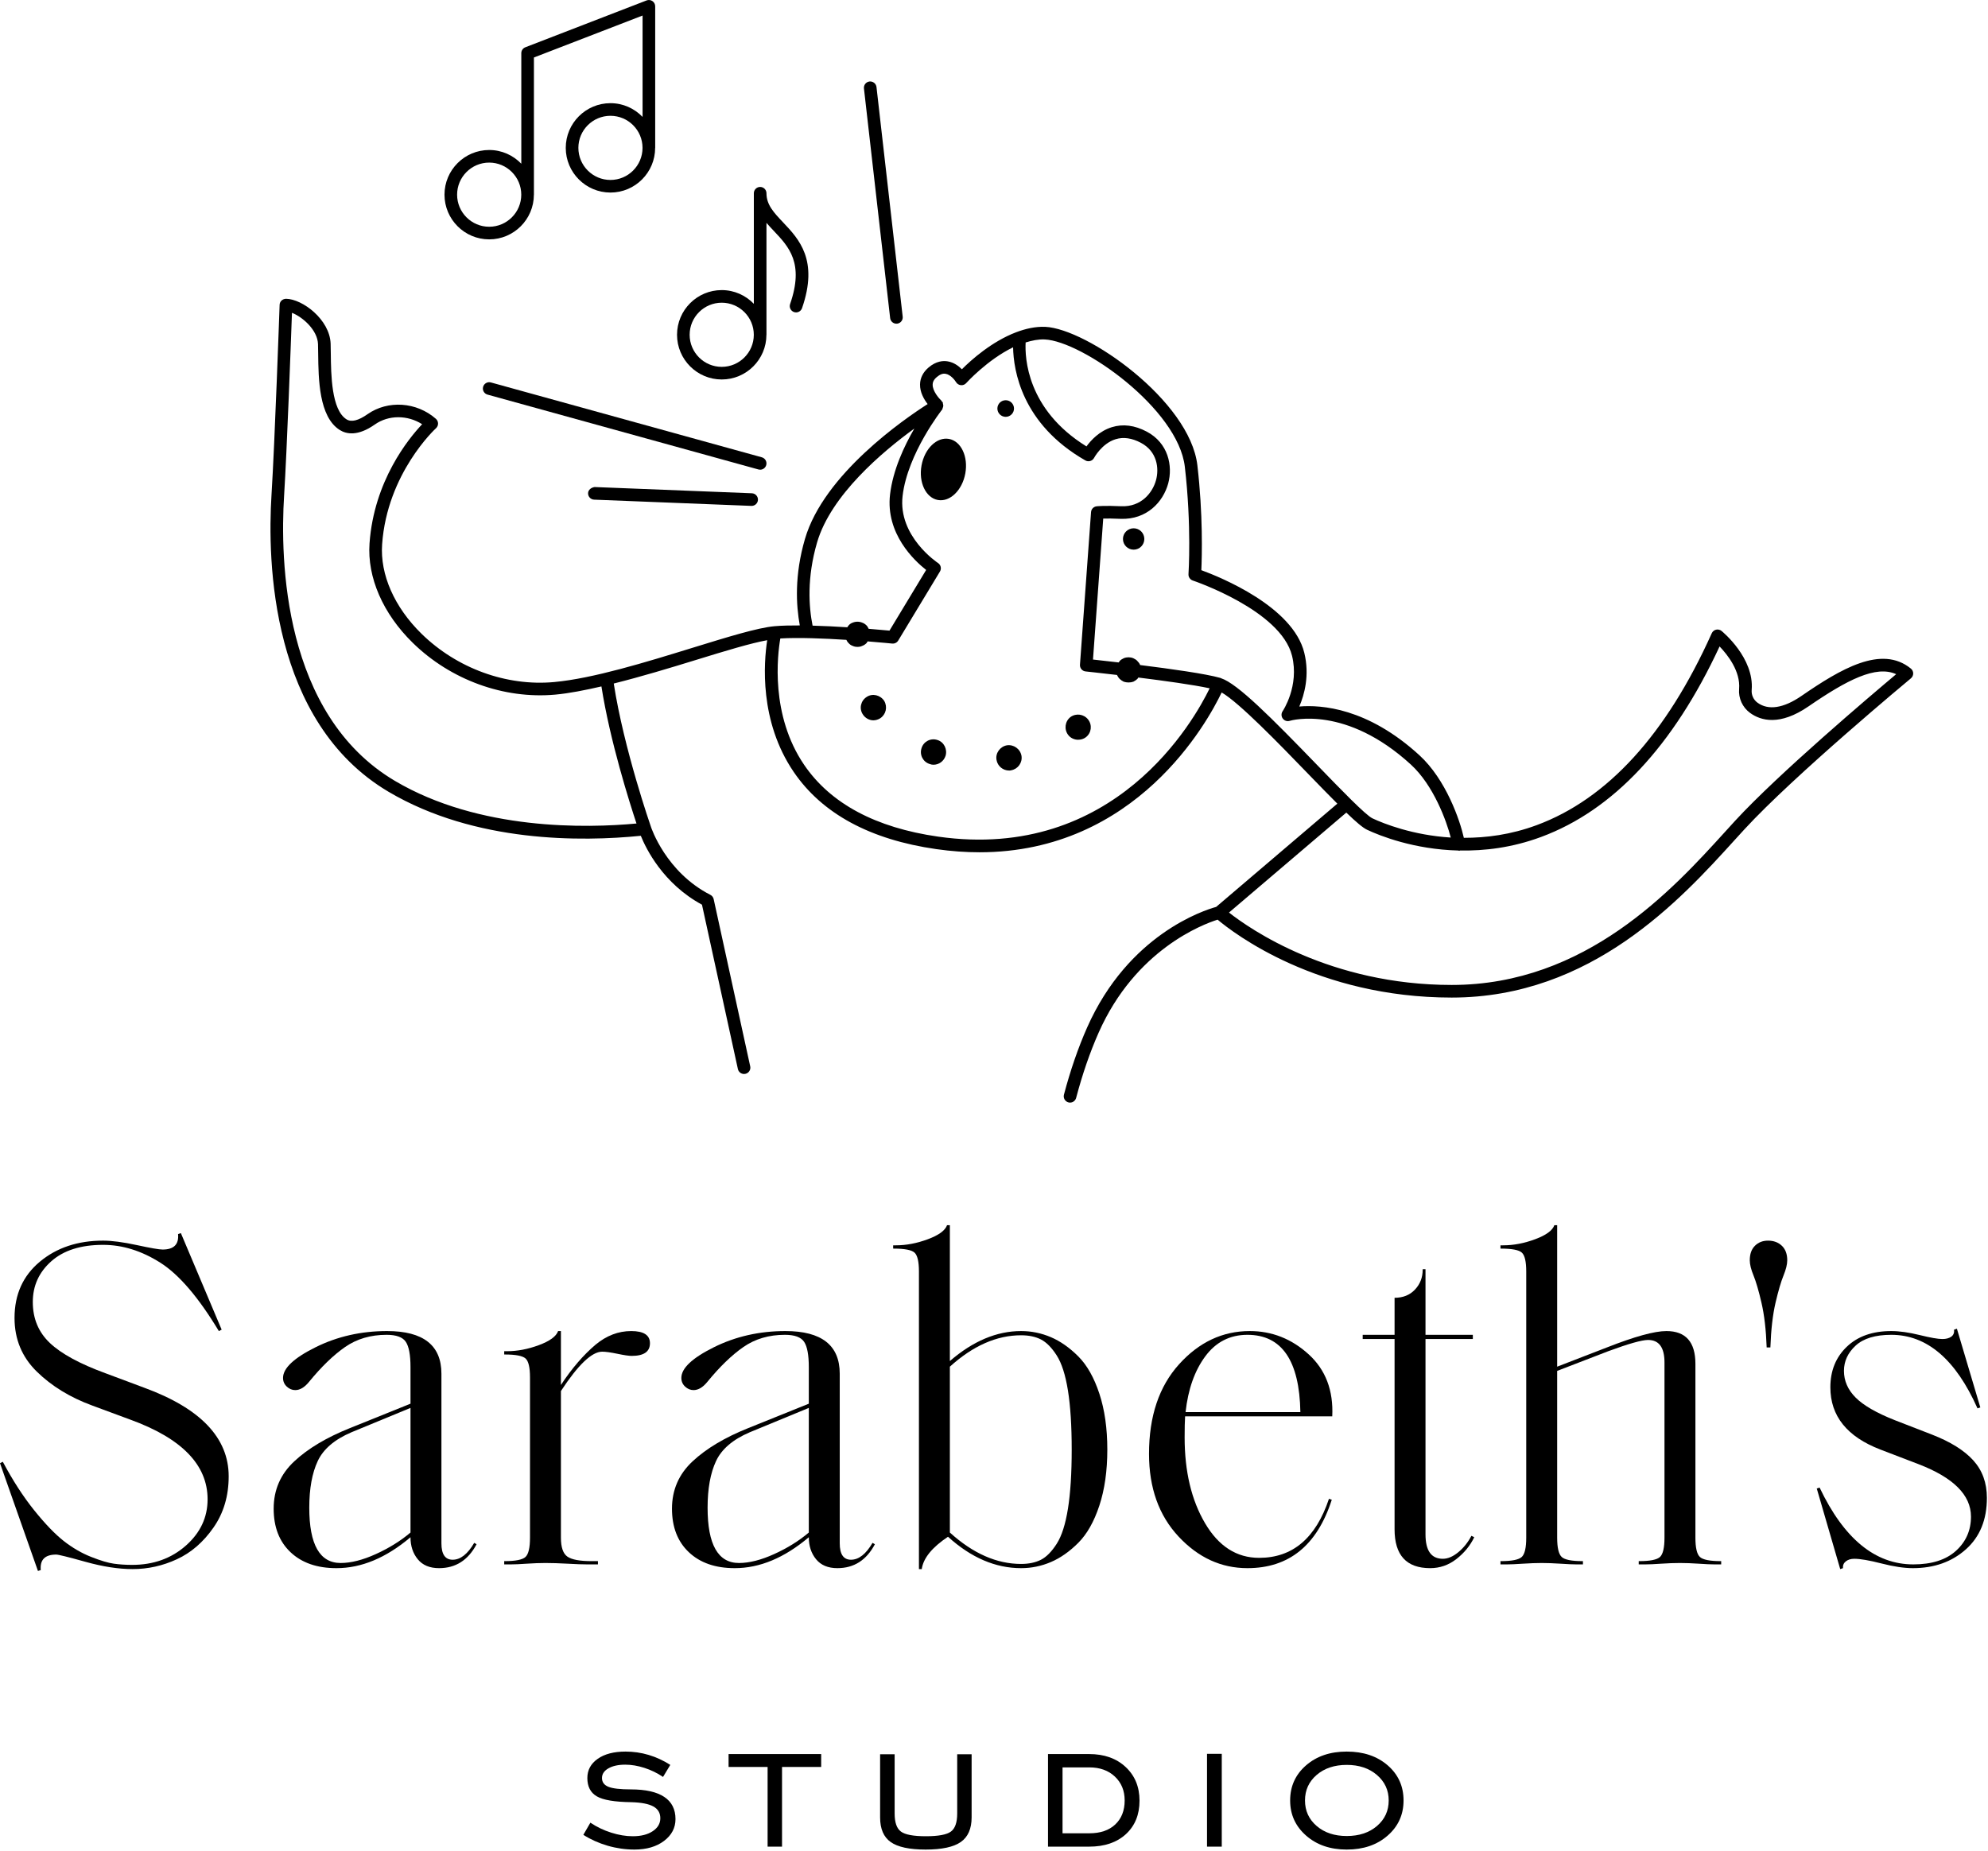 <svg viewBox="0 0 1044 972" xmlns="http://www.w3.org/2000/svg">
<path d="M498.353 230.523C492.005 229.37 485.552 235.617 483.942 244.475C482.333 253.331 486.175 261.449 492.525 262.602C498.874 263.755 505.326 257.511 506.936 248.651C508.546 239.794 504.704 231.678 498.353 230.523Z" />
<path d="M528.14 218.929C530.549 218.929 532.502 216.976 532.502 214.566C532.502 212.157 530.549 210.205 528.14 210.205C525.73 210.205 523.777 212.157 523.777 214.566C523.777 216.976 525.73 218.929 528.14 218.929Z" />
<path d="M911.146 431.145L905.96 436.841C878.641 466.933 832.921 517.313 762.377 517.313C698.469 517.313 656.38 487.913 645.405 479.288L707.014 426.79C712.119 431.725 715.684 434.747 717.928 435.804C724.649 438.972 742.543 446.119 765.863 446.71C766.049 446.723 766.168 446.871 766.363 446.858C766.488 446.846 766.551 446.718 766.671 446.692C779.575 446.934 794.028 445.247 809.281 439.598C847.161 425.573 878.694 391.912 903.042 339.527C907.255 343.908 914.069 352.536 913.298 361.85C912.877 366.723 915.087 371.531 919.028 374.412C924.728 378.572 934.704 381.343 949.77 370.981C970.056 357.047 985.166 349.274 995.781 354.089C982.359 365.356 933.803 406.499 911.146 431.145V431.145ZM691.691 401.789C667.602 376.877 649.86 359.031 641.257 356.227C641.227 356.212 641.221 356.175 641.189 356.161C641.164 356.15 641.138 356.172 641.112 356.161C641.039 356.14 640.939 356.071 640.866 356.05C633.279 353.884 614.83 351.294 598.743 349.289C598.477 348.501 597.949 347.836 597.291 347.179C596.76 346.511 595.964 346.117 595.167 345.714C593.576 345.054 591.718 345.054 590.131 345.714C589.337 346.117 588.542 346.511 588.01 347.179C587.776 347.412 587.675 347.686 587.495 347.928C581.774 347.257 576.958 346.724 573.985 346.401L579.364 272.368C581.319 272.303 584.347 272.31 588.527 272.498C602.261 272.989 610.829 263.618 613.477 253.936C616 244.687 613.509 232.689 602.248 226.715C595.886 223.337 589.711 222.553 583.861 224.366C577.305 226.405 572.871 231.278 570.562 234.463C539.183 215.061 538.188 187.733 538.614 179.86C541.914 178.852 545.254 178.14 548.589 178.278C568.315 179.158 618.662 214.652 622.214 245.141C625.819 276.045 624.156 301.278 624.135 301.531C624.034 303.039 624.964 304.424 626.401 304.903C626.861 305.059 672.625 320.526 678.513 344.422C682.436 360.354 673.66 373.423 673.57 373.55C672.78 374.703 672.805 376.237 673.626 377.37C674.455 378.508 675.898 379.019 677.245 378.604C678.436 378.244 706.886 370.379 740.942 401.574C752.79 412.421 759.62 431.086 761.868 439.894C741.915 438.658 726.682 432.601 720.749 429.812C717.151 428.117 704.206 414.733 691.691 401.789V401.789ZM492.69 439.415C459.838 434.723 436.158 422.04 422.315 401.731C404.466 375.546 408.288 344.016 409.79 335.331C419.269 334.76 432.752 335.304 444.453 336.057C444.773 336.675 445.122 337.284 445.652 337.767C446.182 338.427 446.979 338.958 447.774 339.223C448.571 339.618 449.497 339.754 450.291 339.754C451.225 339.754 452.015 339.618 452.81 339.223C453.607 338.958 454.402 338.427 455.063 337.767C455.288 337.542 455.422 337.167 455.627 336.866C463.139 337.465 468.385 337.99 468.53 338.007C469.826 338.131 471.042 337.521 471.703 336.428L493.609 300.179C494.536 298.644 494.084 296.657 492.58 295.687C492.366 295.544 471.508 281.726 473.999 260.467C476.614 238.145 494.639 215.26 494.821 215.033C494.984 214.825 494.927 214.556 495.035 214.323C495.197 213.974 495.324 213.627 495.359 213.25C495.394 212.824 495.311 212.41 495.174 211.989C495.1 211.752 495.205 211.502 495.072 211.28C494.984 211.128 494.795 211.12 494.689 210.989C494.577 210.845 494.595 210.643 494.457 210.516C493.131 209.305 489.714 205.416 489.785 201.999C489.804 201.073 490.044 199.656 491.94 198.051C493.602 196.646 495.091 196.05 496.586 196.329C499.188 196.757 501.427 199.629 502.074 200.705C502.618 201.611 503.569 202.207 504.625 202.303C505.674 202.419 506.715 201.987 507.414 201.196C507.568 201.02 518.532 188.949 532.027 182.408C532.233 194.35 536.484 222.662 569.972 241.821C570.75 242.268 571.68 242.371 572.541 242.125C573.409 241.873 574.134 241.277 574.555 240.488C574.593 240.409 578.618 232.916 585.875 230.676C589.964 229.421 594.417 230.061 599.142 232.567C607.717 237.115 608.779 245.982 607.083 252.188C605.277 258.809 599.303 266.317 588.826 265.884C580.166 265.475 576.094 265.89 575.927 265.916C574.328 266.077 573.078 267.364 572.963 268.97L567.145 349.113C567.014 350.9 568.328 352.459 570.101 352.645C570.294 352.667 577.186 353.399 586.576 354.498C586.964 355.279 587.36 355.932 588.01 356.588C588.542 357.118 589.337 357.649 590.131 358.045C590.923 358.309 591.855 358.445 592.65 358.445C593.576 358.445 594.372 358.309 595.167 358.045C595.964 357.649 596.76 357.118 597.291 356.588C597.513 356.364 597.608 356.092 597.794 355.853C611.411 357.547 626.632 359.65 635.253 361.509C627.081 378.372 585.545 452.617 492.69 439.415V439.415ZM429.104 284.853C436.37 260.041 463.392 237.264 480.165 225.083C474.817 234.288 468.915 246.885 467.41 259.689C465.004 280.271 480.103 294.426 486.367 299.344L467.114 331.212C464.868 330.999 460.98 330.644 456.171 330.259C455.881 329.599 455.506 328.93 455.063 328.488C454.402 327.826 453.607 327.295 452.81 327.031C451.225 326.363 449.368 326.363 447.774 327.031C446.979 327.295 446.182 327.826 445.652 328.488C445.348 328.76 445.206 329.135 444.97 329.458C439.095 329.077 432.858 328.766 426.73 328.598C424.764 318.759 423.656 303.47 429.104 284.853ZM334.26 432.519C308.228 434.957 251.788 436.347 207.478 410.183C148.517 375.357 147.082 293.751 149.198 260.285C150.686 236.644 152.769 179.768 153.326 164.293C158.97 166.506 166.736 173.348 167.002 180.706C167.054 182.156 167.073 183.858 167.092 185.741C167.235 198.97 167.448 218.949 178.438 225.848C181.88 228.009 187.868 229.271 196.831 222.961C204.099 217.848 214.06 217.926 221.689 222.806C214.558 230.346 196.371 252.577 194.055 285.434C192.805 303.24 201.07 322.254 216.739 337.6C236.653 357.104 264.612 367.273 291.587 364.826C298.912 364.157 307.24 362.498 315.841 360.521C320.346 389.225 330.589 421.489 334.26 432.519V432.519ZM1003.49 351.144C988.059 338.563 966.624 351.358 946.033 365.519C936.609 371.998 928.611 373.209 922.94 369.053C920.846 367.532 919.682 364.983 919.9 362.393C921.282 345.579 904.748 331.936 904.054 331.366C903.254 330.72 902.201 330.486 901.201 330.713C900.187 330.953 899.361 331.638 898.934 332.577C875.081 385.711 844.148 419.625 806.988 433.377C793.348 438.428 780.431 440.052 768.741 440.036C766.692 430.825 759.38 409.464 745.421 396.683C718.224 371.771 693.872 370.102 682.331 371.073C684.998 364.878 687.846 354.627 684.946 342.842C678.966 318.566 640.977 303.156 630.88 299.46C631.209 292.211 631.812 270.213 628.803 244.378C624.848 210.477 570.866 172.635 548.886 171.658C543.665 171.459 538.505 172.654 533.586 174.52C533.574 174.526 533.563 174.53 533.551 174.536C520.869 179.357 509.982 189.055 505.136 193.954C503.421 192.206 500.91 190.342 497.719 189.798C495.337 189.372 491.655 189.612 487.668 192.989C484.777 195.43 483.216 198.51 483.158 201.896C483.082 206.05 485.229 209.721 487.153 212.222C474.792 220.111 432.682 249.054 422.749 282.988C417.148 302.1 418.066 317.878 420.016 328.488C415.127 328.465 410.51 328.558 406.73 328.895C397.941 329.672 382.137 334.545 363.827 340.187C339.253 347.774 311.399 356.361 290.979 358.225C265.977 360.529 239.922 351.028 221.372 332.868C207.095 318.883 199.55 301.764 200.67 285.901C203.296 248.525 228.693 225.16 228.951 224.929C229.651 224.295 230.052 223.396 230.045 222.45C230.039 221.504 229.631 220.606 228.925 219.985C218.802 211.06 203.698 210.044 193.012 217.539C188.217 220.915 184.496 221.849 181.966 220.238C174.037 215.26 173.843 196.738 173.72 185.671C173.7 183.728 173.681 181.969 173.629 180.472C173.169 167.871 158.912 157.045 150.2 156.921C148.272 157.011 146.908 158.32 146.842 160.119C146.816 160.843 144.297 232.603 142.583 259.872C140.39 294.554 141.994 379.195 204.112 415.89C249.552 442.724 305.546 442.095 336.521 438.969C339.246 445.732 348.217 464.101 368.643 475.154L387.501 561.464C387.839 563.018 389.211 564.073 390.733 564.073C390.971 564.073 391.204 564.046 391.442 563.995C393.235 563.606 394.37 561.84 393.974 560.054L374.784 472.235C374.578 471.265 373.942 470.442 373.057 469.989C349.654 458.016 341.973 434.632 341.893 434.401C341.887 434.379 341.865 434.372 341.858 434.353C341.854 434.337 341.867 434.321 341.861 434.304C341.715 433.895 327.662 393.558 322.312 358.999C336.642 355.41 351.69 350.871 365.781 346.523C381.046 341.817 394.233 337.817 402.903 336.239C401.097 347.948 398.665 378.747 416.799 405.406C431.731 427.351 456.946 441.002 491.758 445.98C499.647 447.105 507.182 447.629 514.377 447.629C596.79 447.629 634.161 379.167 641.552 363.697C650.753 369.031 671.386 390.318 686.927 406.39C693.068 412.742 697.966 417.747 702.305 422.09L638.666 476.322C632.379 478.051 592.588 490.732 570.911 539.641C566.207 550.255 562.109 562.125 558.731 574.939C558.264 576.706 559.318 578.518 561.094 578.985C561.371 579.062 561.656 579.094 561.934 579.094C563.403 579.094 564.75 578.109 565.136 576.622C568.424 564.156 572.406 552.617 576.968 542.326C596.261 498.797 631.546 485.504 639.429 483.018C647.849 490.105 691.788 523.939 762.377 523.939C835.854 523.939 882.814 472.203 910.87 441.293L916.032 435.637C942.033 407.341 1002.91 356.769 1003.52 356.265C1004.27 355.631 1004.72 354.691 1004.72 353.703C1004.71 352.705 1004.27 351.773 1003.49 351.144" />
<path d="M528.758 391.447C525.18 392.107 522.663 395.556 523.329 399.134C523.86 402.312 526.642 404.702 529.956 404.702C530.221 404.702 530.616 404.702 531.018 404.572C534.591 403.905 536.978 400.592 536.448 397.012C535.787 393.304 532.338 390.916 528.758 391.447" />
<path d="M492.309 388.662C488.731 387.472 485.021 389.46 483.961 392.902C482.77 396.481 484.756 400.195 488.198 401.258C488.866 401.523 489.526 401.652 490.192 401.652C493.105 401.652 495.623 399.795 496.554 397.012C497.616 393.568 495.759 389.725 492.309 388.662" />
<path d="M455.198 365.999C452.015 367.986 451.09 372.095 453.076 375.143C454.273 377.13 456.526 378.328 458.641 378.328C459.838 378.328 461.166 377.927 462.22 377.267C465.27 375.273 466.2 371.298 464.345 368.121C462.355 365.073 458.247 364.011 455.198 365.999" />
<path d="M562.16 376.599C559.248 378.852 558.717 383.096 560.969 386.011C562.16 387.602 564.153 388.528 566.141 388.528C567.597 388.528 569.053 388.131 570.251 387.208C573.162 384.955 573.693 380.844 571.442 377.927C569.189 375.014 565.08 374.483 562.16 376.599" />
<path d="M595.333 277.467C592.234 277.467 589.721 279.978 589.721 283.079C589.721 286.178 592.234 288.69 595.333 288.69C598.433 288.69 600.946 286.178 600.946 283.079C600.946 279.978 598.433 277.467 595.333 277.467Z" />
<path d="M379.017 158.986C388.304 158.986 395.864 166.545 395.864 175.832C395.864 185.12 388.304 192.68 379.017 192.68C369.729 192.68 362.17 185.12 362.17 175.832C362.17 166.545 369.729 158.986 379.017 158.986ZM379.017 199.307C391.95 199.307 402.465 188.797 402.487 175.87C402.487 175.848 402.51 175.835 402.51 175.813V117.048C403.765 118.52 405.094 119.938 406.419 121.338C414.265 129.629 422.379 138.198 414.925 159.678C414.329 161.406 415.24 163.296 416.968 163.899C417.33 164.021 417.694 164.08 418.056 164.08C419.427 164.08 420.71 163.218 421.188 161.852C429.959 136.568 419.577 125.597 411.234 116.782C406.361 111.631 402.51 107.567 402.51 101.495C402.51 99.665 401.028 98.183 399.196 98.183C397.365 98.183 395.882 99.665 395.882 101.495V159.574C391.611 155.144 385.644 152.358 379.017 152.358C366.073 152.358 355.544 162.889 355.544 175.832C355.544 188.776 366.073 199.307 379.017 199.307" />
<path d="M256.898 85.396C266.185 85.396 273.744 92.958 273.744 102.246C273.744 111.534 266.185 119.093 256.898 119.093C247.61 119.093 240.051 111.534 240.051 102.246C240.051 92.958 247.61 85.396 256.898 85.396ZM320.581 94.514C311.295 94.514 303.736 86.952 303.736 77.659C303.736 68.367 311.295 60.82 320.581 60.82C329.869 60.82 337.428 68.367 337.428 77.659C337.428 86.952 329.869 94.514 320.581 94.514ZM256.898 125.72C269.829 125.72 280.345 115.212 280.368 102.282C280.368 102.262 280.391 102.249 280.391 102.227V30.194L337.449 8.162V61.401C333.176 56.966 327.208 54.188 320.581 54.188C307.637 54.188 297.107 64.717 297.107 77.659C297.107 90.602 307.637 101.133 320.581 101.133C333.514 101.133 344.031 90.631 344.051 77.689C344.052 77.674 344.076 77.659 344.076 77.645V3.32C344.076 2.229 343.538 1.211 342.639 0.586C341.731 -0.039 340.58 -0.17 339.57 0.222L275.886 24.828C274.603 25.322 273.763 26.544 273.763 27.911V85.992C269.49 81.557 263.524 78.779 256.898 78.779C243.953 78.779 233.425 89.308 233.425 102.246C233.425 115.191 243.953 125.72 256.898 125.72" />
<path d="M470.751 170.008C470.88 170.008 471.002 170.002 471.132 169.989C472.951 169.781 474.258 168.138 474.05 166.318L460.292 45.725C460.078 43.893 458.435 42.613 456.623 42.802C454.804 43.005 453.496 44.649 453.704 46.467L467.463 167.069C467.658 168.759 469.094 170.008 470.751 170.008Z" />
<path d="M399.196 246.694C400.652 246.694 401.985 245.73 402.387 244.261C402.878 242.5 401.844 240.675 400.076 240.184L257.778 200.86C256.043 200.379 254.185 201.416 253.706 203.177C253.215 204.936 254.25 206.763 256.017 207.254L398.318 246.576C398.609 246.656 398.905 246.694 399.196 246.694Z" />
<path d="M312.272 255.8C310.659 256.014 308.905 257.159 308.828 258.985C308.757 260.809 310.182 262.35 312.013 262.427L394.595 265.702C394.64 265.702 394.679 265.702 394.724 265.702C396.497 265.702 397.967 264.303 398.039 262.519C398.11 260.692 396.685 259.152 394.854 259.074L312.272 255.8Z" />
<path d="M120.095 775.378C120.095 785.711 117.426 794.698 112.095 802.324C106.761 809.965 100.363 815.498 92.9 818.937C85.431 822.391 77.683 824.111 69.645 824.111C62.262 824.111 54.017 822.832 44.912 820.297C35.807 817.751 30.678 816.484 29.531 816.484C23.624 816.484 20.917 819.192 21.409 824.604L19.934 825.097L0 768.498L1.478 767.75C6.726 777.604 12.218 786.085 17.965 793.231C23.705 800.364 28.873 805.737 33.469 809.351C38.06 812.952 42.859 815.738 47.865 817.711C52.868 819.685 56.848 820.871 59.799 821.271C62.754 821.684 65.954 821.898 69.398 821.898C80.553 821.898 89.946 818.537 97.576 811.804C105.205 805.084 109.019 796.951 109.019 787.445C109.019 769.391 95.484 755.445 68.413 745.606L48.481 738.224C36.829 733.959 27.11 728.011 19.318 720.381C11.525 712.751 7.629 703.361 7.629 692.203C7.629 679.899 12.058 670.058 20.917 662.67C29.778 655.29 40.849 651.6 54.142 651.6C58.733 651.6 64.637 652.38 71.857 653.936C79.076 655.498 83.587 656.275 85.394 656.275C91.3 656.275 94.008 653.567 93.513 648.153L94.991 647.659L116.401 698.358L114.925 699.091C104.258 681.373 94.008 669.402 84.163 663.165C74.32 656.931 64.311 653.816 54.142 653.816C42.491 653.816 33.425 656.688 26.947 662.428C20.464 668.172 17.225 675.309 17.225 683.839C17.225 692.537 20.218 699.706 26.208 705.369C32.195 711.027 41.915 716.319 55.372 721.24L75.795 728.872C105.329 739.699 120.095 755.205 120.095 775.378" />
<path d="M178.906 820.911C184.319 820.911 190.471 819.352 197.361 816.231C204.253 813.112 210.32 809.351 215.571 804.911V739.456L184.564 752.25C175.704 756.031 169.798 761.071 166.846 767.391C163.893 773.698 162.417 781.871 162.417 791.871C162.417 811.231 167.912 820.911 178.906 820.911V820.911ZM230.583 823.618C225.663 823.618 221.927 822.058 219.387 818.937C216.841 815.831 215.571 811.964 215.571 807.378C202.776 818.204 189.813 823.618 176.688 823.618C166.513 823.618 158.479 820.831 152.572 815.244C146.666 809.671 143.714 802.045 143.714 792.364C143.714 782.524 147.321 774.23 154.542 767.51C161.759 760.777 171.522 754.952 183.826 750.034L215.571 737.24V718.043C215.571 711.641 214.751 707.214 213.111 704.754C211.47 702.293 208.104 701.063 203.021 701.063C194.655 701.063 187.394 703.198 181.241 707.459C175.09 711.728 168.731 717.88 162.169 725.919C159.869 728.708 157.494 730.101 155.032 730.101C153.39 730.101 151.916 729.486 150.604 728.255C149.288 727.025 148.635 725.51 148.635 723.701C148.635 718.621 154.334 713.244 165.74 707.585C177.139 701.923 189.648 699.091 203.268 699.091C222.298 699.091 231.813 706.563 231.813 721.489V810.577C231.813 816.324 233.784 819.192 237.722 819.192C241.818 819.192 245.595 816.231 249.038 810.324L250.272 811.058C245.844 819.432 239.279 823.618 230.583 823.618" />
<path d="M314.013 821.645H308.351C305.891 821.645 302.444 821.524 298.015 821.271C293.585 821.031 289.73 820.911 286.448 820.911C283.493 820.911 280.211 821.031 276.606 821.271C272.994 821.524 270.206 821.645 268.237 821.645H264.79V819.925H265.038C270.78 819.925 274.426 819.192 275.988 817.711C277.547 816.231 278.328 812.87 278.328 807.618V723.457C278.328 718.21 277.547 714.885 275.988 713.488C274.426 712.099 270.78 711.398 265.038 711.398H264.79V709.675H266.268C271.682 709.675 277.259 708.612 283.004 706.477C288.743 704.347 292.108 701.886 293.092 699.091H294.57V727.396C300.311 718.698 306.381 711.641 312.781 706.228C318.521 701.475 324.753 699.091 331.484 699.091C338.041 699.091 341.326 701.226 341.326 705.491C341.326 709.924 338.128 712.136 331.731 712.136C330.253 712.136 327.751 711.769 324.224 711.027C320.695 710.29 318.028 709.924 316.226 709.924C310.81 709.924 303.59 716.812 294.57 730.594V807.618C294.57 812.712 295.716 816.03 298.015 817.591C300.311 819.151 304.495 819.925 310.566 819.925H314.013V821.645" />
<path d="M388.082 820.911C393.496 820.911 399.647 819.352 406.537 816.231C413.428 813.112 419.495 809.351 424.747 804.911V739.456L393.738 752.25C384.879 756.031 378.974 761.071 376.023 767.391C373.07 773.698 371.592 781.871 371.592 791.871C371.592 811.231 377.088 820.911 388.082 820.911V820.911ZM439.76 823.618C434.839 823.618 431.104 822.058 428.562 818.937C426.016 815.831 424.747 811.964 424.747 807.378C411.952 818.204 398.988 823.618 385.865 823.618C375.689 823.618 367.654 820.831 361.749 815.244C355.843 809.671 352.89 802.045 352.89 792.364C352.89 782.524 356.496 774.23 363.718 767.51C370.933 760.777 380.697 754.952 393.003 750.034L424.747 737.24V718.043C424.747 711.641 423.926 707.214 422.286 704.754C420.646 702.293 417.279 701.063 412.198 701.063C403.831 701.063 396.57 703.198 390.417 707.459C384.266 711.728 377.906 717.88 371.345 725.919C369.046 728.708 366.671 730.101 364.208 730.101C362.567 730.101 361.093 729.486 359.78 728.255C358.464 727.025 357.811 725.51 357.811 723.701C357.811 718.621 363.51 713.244 374.915 707.585C386.315 701.923 398.822 699.091 412.444 699.091C431.474 699.091 440.989 706.563 440.989 721.489V810.577C440.989 816.324 442.959 819.192 446.897 819.192C450.995 819.192 454.77 816.231 458.215 810.324L459.449 811.058C455.018 819.432 448.455 823.618 439.76 823.618" />
<path d="M560.839 792.364C562.149 784.164 562.807 773.831 562.807 761.35C562.807 748.889 562.149 738.556 560.839 730.347C559.523 722.145 557.556 715.994 554.932 711.891C552.306 707.793 549.556 704.998 546.69 703.524C543.818 702.045 540.326 701.307 536.229 701.307C523.434 701.307 510.963 706.807 498.824 717.798V804.911C510.963 815.911 523.434 821.404 536.229 821.404C540.326 821.404 543.818 820.658 546.69 819.192C549.556 817.711 552.306 814.925 554.932 810.818C557.556 806.725 559.523 800.565 560.839 792.364ZM577.326 731.946C580.115 740.401 581.509 750.202 581.509 761.35C581.509 772.512 580.115 782.311 577.326 790.765C574.535 799.218 570.844 805.737 566.253 810.324C561.656 814.925 556.857 818.284 551.856 820.418C546.85 822.551 541.644 823.618 536.229 823.618C522.775 823.618 509.978 818.124 497.84 807.125C489.472 812.712 484.875 818.364 484.058 824.111H482.582V667.842C482.582 662.595 481.801 659.269 480.242 657.873C478.682 656.484 475.032 655.783 469.292 655.783H469.045V654.06H470.522C475.938 654.06 481.512 652.997 487.256 650.862C492.997 648.732 496.362 646.27 497.347 643.481H498.824V714.845C510.963 704.347 523.434 699.091 536.229 699.091C541.644 699.091 546.85 700.163 551.856 702.293C556.857 704.428 561.656 707.793 566.253 712.384C570.844 716.979 574.535 723.499 577.326 731.946" />
<path d="M682.896 741.666C682.406 714.597 673.134 701.063 655.09 701.063C645.898 701.063 638.516 704.841 632.939 712.384C627.359 719.929 623.916 729.694 622.604 741.666H682.896ZM655.09 823.618C641.307 823.618 629.248 818.085 618.913 807.004C608.577 795.924 603.408 781.458 603.408 763.578C603.408 743.884 608.657 728.215 619.16 716.568C629.654 704.921 642.047 699.091 656.318 699.091C667.965 699.091 678.26 703.153 687.203 711.276C696.144 719.395 700.285 730.268 699.632 743.884H622.357C622.191 746.343 622.111 750.034 622.111 754.952C622.111 772.845 625.68 787.858 632.815 799.99C639.954 812.137 649.428 818.204 661.24 818.204C678.793 818.204 691.017 807.871 697.908 787.19L699.385 787.685C691.67 811.644 676.906 823.618 655.09 823.618" />
<path d="M751.063 823.618C738.593 823.618 732.359 816.817 732.359 803.191V703.279H715.624V701.063H732.359V681.623C736.79 681.623 740.357 680.189 743.064 677.317C745.771 674.445 747.125 670.958 747.125 666.856V666.611H748.603V701.063H773.457V703.279H748.603V805.897C748.603 814.431 751.636 818.697 757.708 818.697C760.331 818.697 763.037 817.551 765.829 815.244C768.617 812.952 770.913 810.084 772.719 806.63L774.197 807.378C772.061 811.804 768.943 815.617 764.845 818.818C760.743 822.017 756.147 823.618 751.063 823.618" />
<path d="M890.348 716.319V807.618C890.348 812.87 891.121 816.231 892.68 817.711C894.241 819.192 897.894 819.925 903.641 819.925H903.881V821.645H900.442C898.468 821.645 895.68 821.524 892.067 821.271C888.468 821.031 885.174 820.911 882.227 820.911C879.281 820.911 875.987 821.031 872.387 821.271C868.775 821.524 865.987 821.645 864.013 821.645H860.574V819.925H860.814C866.561 819.925 870.201 819.192 871.775 817.711C873.32 816.231 874.107 812.87 874.107 807.618V715.582C874.107 707.707 871.228 703.768 865.494 703.768C862.215 703.768 855.24 705.74 844.574 709.675L817.748 720.01V807.618C817.748 812.87 818.534 816.231 820.095 817.711C821.641 819.192 825.294 819.925 831.041 819.925H831.281V821.645H827.84C826.041 821.645 823.242 821.524 819.481 821.271C815.694 821.031 812.414 820.911 809.627 820.911C806.841 820.911 803.56 821.031 799.787 821.271C796.015 821.524 793.228 821.645 791.415 821.645H787.976V819.925H788.22C793.961 819.925 797.614 819.192 799.174 817.711C800.735 816.231 801.507 812.87 801.507 807.618V667.842C801.507 662.595 800.735 659.269 799.174 657.873C797.614 656.484 793.961 655.783 788.22 655.783H787.976V654.06H789.455C794.867 654.06 800.441 652.997 806.188 650.862C811.921 648.732 815.295 646.27 816.28 643.481H817.748V717.798L843.841 707.707C858.441 701.968 868.855 699.091 875.095 699.091C885.267 699.091 890.348 704.841 890.348 716.319" />
<path d="M929.716 707.707H927.768C927.433 698.358 926.517 690.524 925.034 684.206C923.58 677.892 922.169 673.132 920.875 669.931C919.551 666.732 918.897 664.068 918.897 661.933C918.897 658.655 919.784 656.112 921.602 654.303C923.405 652.503 925.688 651.6 928.495 651.6C931.447 651.6 933.861 652.503 935.751 654.303C937.642 656.112 938.572 658.655 938.572 661.933C938.572 664.068 937.918 666.732 936.609 669.931C935.3 673.132 933.904 677.892 932.421 684.206C930.952 690.524 930.051 698.358 929.716 707.707Z" />
<path d="M1004.54 823.618C999.94 823.618 994.443 822.791 988.045 821.151C981.646 819.51 976.877 818.697 973.779 818.697C971.961 818.697 970.493 819.151 969.344 820.044C968.195 820.951 967.7 822.138 967.86 823.618L966.392 824.111L954.074 781.778L955.558 781.285C968.355 808.191 984.758 821.645 1004.77 821.645C1014.45 821.645 1021.93 819.272 1027.18 814.511C1032.43 809.751 1035.06 803.764 1035.06 796.551C1035.06 785.231 1025.85 776.045 1007.49 768.991L987.55 761.35C969.998 754.632 961.215 743.72 961.215 728.628C961.215 719.929 964.094 712.836 969.838 707.337C975.568 701.841 983.377 699.091 993.207 699.091C997.483 699.091 1002.44 699.796 1008.11 701.184C1013.76 702.583 1017.74 703.279 1020.04 703.279C1022 703.279 1023.56 702.868 1024.71 702.045C1025.85 701.226 1026.35 699.996 1026.19 698.358L1027.67 697.865L1039.97 739.206L1038.49 739.699C1027.02 713.945 1011.92 701.063 993.207 701.063C984.846 701.063 978.607 702.951 974.506 706.721C970.405 710.498 968.355 714.926 968.355 720.01C968.355 725.266 970.405 729.938 974.506 734.04C978.607 738.143 985.413 742.078 994.938 745.85L1014.63 753.485C1024.31 757.258 1031.53 761.765 1036.28 767.017C1041.04 772.272 1043.42 778.832 1043.42 786.697C1043.42 798.191 1039.73 807.218 1032.34 813.778C1024.97 820.338 1015.69 823.618 1004.54 823.618" />
<path d="M306.34 963.684L310.041 957.297C313.38 959.538 317.026 961.284 320.972 962.538C324.921 963.791 328.697 964.418 332.302 964.418C336.63 964.418 340.123 963.537 342.78 961.764C345.437 960.005 346.766 957.738 346.766 954.964C346.766 952.191 345.55 950.138 343.122 948.791C340.692 947.445 336.858 946.684 331.62 946.537C322.776 946.418 316.703 945.404 313.4 943.457C310.098 941.525 308.447 938.324 308.447 933.845C308.447 929.671 310.259 926.311 313.883 923.764C317.507 921.218 322.377 919.951 328.488 919.951C332.664 919.951 336.717 920.537 340.644 921.711C344.574 922.884 348.36 924.631 352.004 926.95L348.19 933.272C345.152 931.217 341.888 929.631 338.397 928.511C334.902 927.391 331.562 926.831 328.374 926.831C324.692 926.831 321.732 927.484 319.492 928.778C317.253 930.058 316.133 931.751 316.133 933.845C316.133 936.004 317.261 937.537 319.521 938.458C321.78 939.364 325.699 939.817 331.279 939.817C339.022 939.817 344.868 941.125 348.816 943.751C352.765 946.364 354.736 950.257 354.736 955.418C354.736 960.018 352.734 963.831 348.729 966.871C344.724 969.898 339.534 971.417 333.157 971.417C328.45 971.417 323.77 970.751 319.121 969.405C314.471 968.044 310.211 966.15 306.34 963.684" />
<path d="M403.112 969.885V928.031H382.615V921.257H431.238V928.031H410.684V969.885H403.112" />
<path d="M462.191 921.378H469.821V952.511C469.821 957.178 470.921 960.338 473.124 961.964C475.326 963.604 479.691 964.418 486.219 964.418C492.786 964.418 497.171 963.604 499.373 961.964C501.573 960.338 502.675 957.178 502.675 952.511V921.378H510.247V954.511C510.247 960.47 508.358 964.777 504.583 967.431C500.803 970.084 494.646 971.417 486.106 971.417C477.603 971.417 471.491 970.111 467.771 967.485C464.051 964.87 462.191 960.551 462.191 954.511V921.378Z" />
<path d="M572.057 928.258H557.993V962.871H572.057C577.827 962.871 582.364 961.338 585.665 958.245C588.968 955.137 590.62 950.938 590.62 945.631C590.62 940.498 588.911 936.324 585.494 933.097C582.078 929.87 577.6 928.258 572.057 928.258V928.258ZM571.944 921.257C579.878 921.257 586.273 923.524 591.132 928.057C595.99 932.591 598.42 938.484 598.42 945.737C598.42 953.071 596.037 958.924 591.274 963.312C586.509 967.684 580.067 969.885 571.944 969.885H550.363V921.257H571.944" />
<path d="M633.87 969.885H641.613V921.138H633.87V969.885Z" />
<path d="M707.241 964.298C713.731 964.298 719.027 962.551 723.126 959.03C727.226 955.524 729.276 951.057 729.276 945.631C729.276 940.232 727.216 935.777 723.097 932.244C718.979 928.711 713.693 926.95 707.241 926.95C700.788 926.95 695.52 928.712 691.441 932.218C687.359 935.724 685.32 940.204 685.32 945.631C685.32 951.057 687.359 955.524 691.441 959.03C695.52 962.551 700.788 964.298 707.241 964.298V964.298ZM707.241 971.417C698.587 971.417 691.47 968.977 685.888 964.071C680.309 959.177 677.518 953.03 677.518 945.631C677.518 938.191 680.298 932.045 685.859 927.205C691.422 922.364 698.547 919.951 707.241 919.951C716.01 919.951 723.173 922.364 728.735 927.177C734.295 932.004 737.075 938.151 737.075 945.631C737.075 953.071 734.286 959.231 728.706 964.098C723.126 968.977 715.972 971.417 707.241 971.417" />
</svg>

